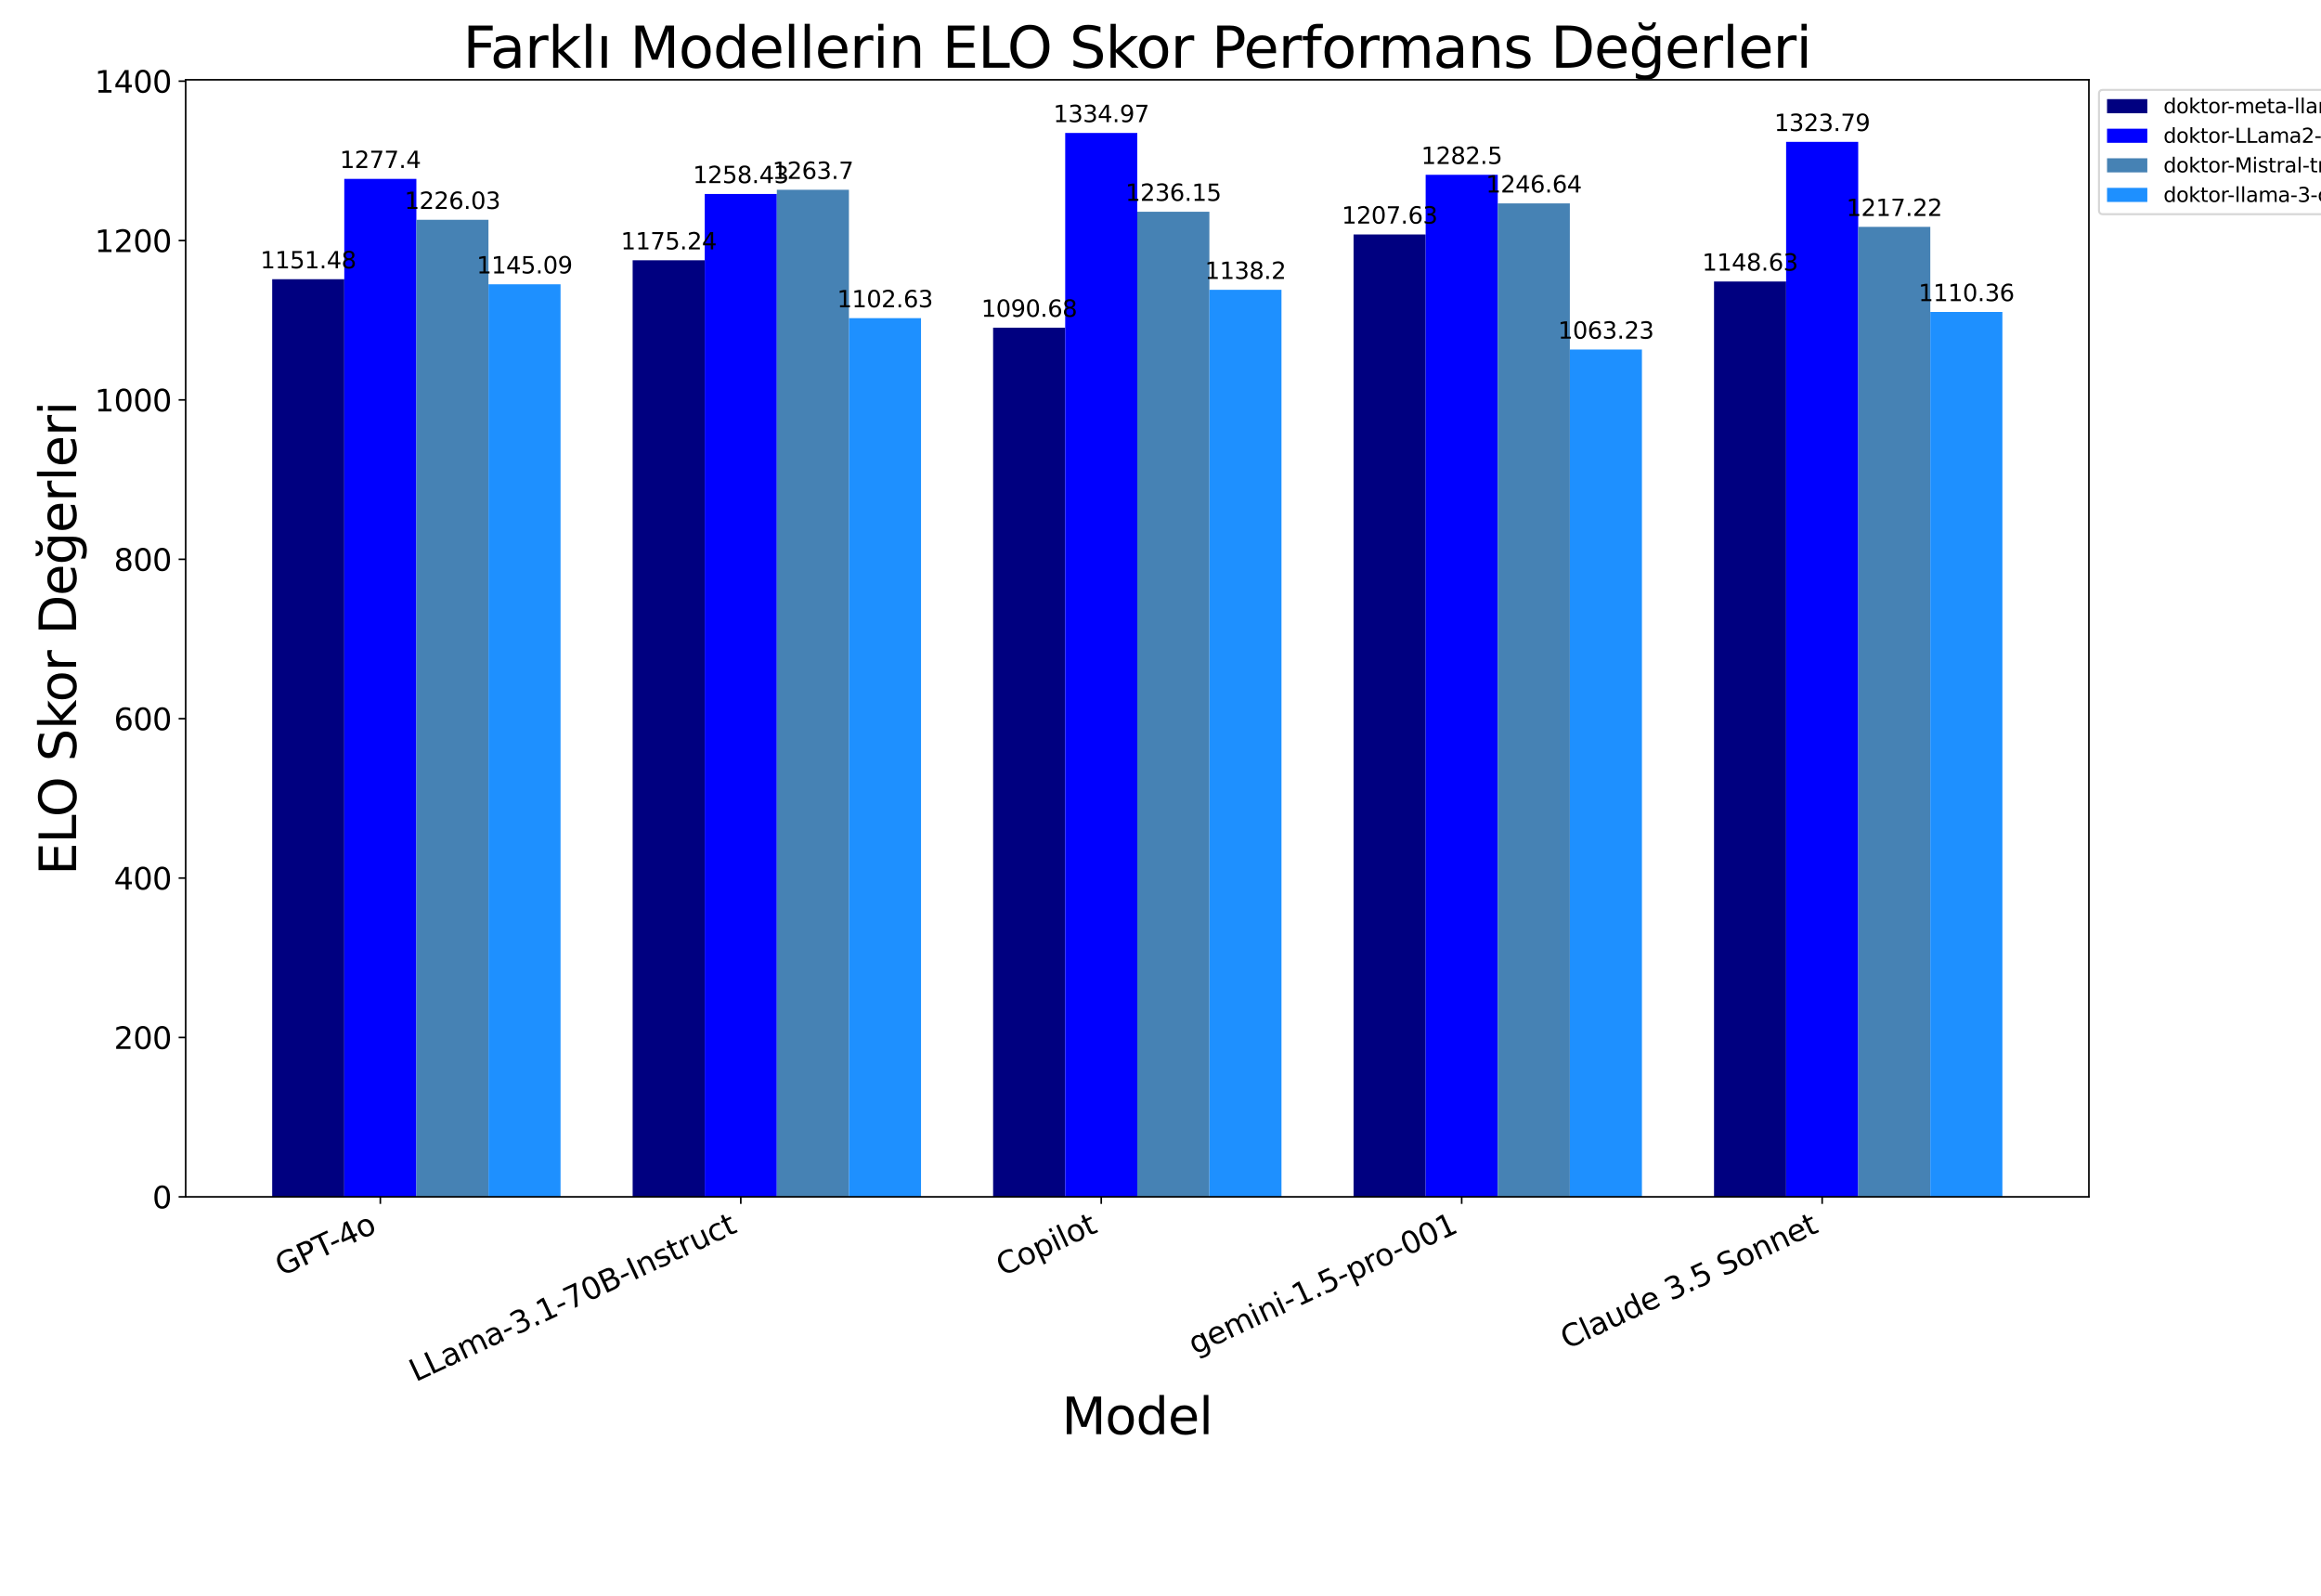 <?xml version="1.0" encoding="utf-8" standalone="no"?>
<!DOCTYPE svg PUBLIC "-//W3C//DTD SVG 1.1//EN"
  "http://www.w3.org/Graphics/SVG/1.1/DTD/svg11.dtd">
<svg xmlns:xlink="http://www.w3.org/1999/xlink" width="1152pt" height="792pt" viewBox="0 0 1152 792" xmlns="http://www.w3.org/2000/svg" version="1.1">
 <defs>
  <style type="text/css">*{stroke-linejoin: round; stroke-linecap: butt}</style>
 </defs>
 <g id="figure_1">
  <g id="patch_1">
   <path d="M 0 792 
L 1152 792 
L 1152 0 
L 0 0 
z
" style="fill: #ffffff"/>
  </g>
  <g id="axes_1">
   <g id="patch_2">
    <path d="M 92.16 594 
L 1036.8 594 
L 1036.8 39.6 
L 92.16 39.6 
z
" style="fill: #ffffff"/>
   </g>
   <g id="patch_3">
    <path d="M 135.098 594 
L 170.88 594 
L 170.88 138.573 
L 135.098 138.573 
z
" clip-path="url(#pe79c657b11)" style="fill: #000080"/>
   </g>
   <g id="patch_4">
    <path d="M 314.007 594 
L 349.789 594 
L 349.789 129.175 
L 314.007 129.175 
z
" clip-path="url(#pe79c657b11)" style="fill: #000080"/>
   </g>
   <g id="patch_5">
    <path d="M 492.916 594 
L 528.698 594 
L 528.698 162.623 
L 492.916 162.623 
z
" clip-path="url(#pe79c657b11)" style="fill: #000080"/>
   </g>
   <g id="patch_6">
    <path d="M 671.825 594 
L 707.607 594 
L 707.607 116.364 
L 671.825 116.364 
z
" clip-path="url(#pe79c657b11)" style="fill: #000080"/>
   </g>
   <g id="patch_7">
    <path d="M 850.735 594 
L 886.516 594 
L 886.516 139.699 
L 850.735 139.699 
z
" clip-path="url(#pe79c657b11)" style="fill: #000080"/>
   </g>
   <g id="patch_8">
    <path d="M 170.88 594 
L 206.662 594 
L 206.662 88.772 
L 170.88 88.772 
z
" clip-path="url(#pe79c657b11)" style="fill: #0000ff"/>
   </g>
   <g id="patch_9">
    <path d="M 349.789 594 
L 385.571 594 
L 385.571 96.275 
L 349.789 96.275 
z
" clip-path="url(#pe79c657b11)" style="fill: #0000ff"/>
   </g>
   <g id="patch_10">
    <path d="M 528.698 594 
L 564.48 594 
L 564.48 66 
L 528.698 66 
z
" clip-path="url(#pe79c657b11)" style="fill: #0000ff"/>
   </g>
   <g id="patch_11">
    <path d="M 707.607 594 
L 743.389 594 
L 743.389 86.755 
L 707.607 86.755 
z
" clip-path="url(#pe79c657b11)" style="fill: #0000ff"/>
   </g>
   <g id="patch_12">
    <path d="M 886.516 594 
L 922.298 594 
L 922.298 70.423 
L 886.516 70.423 
z
" clip-path="url(#pe79c657b11)" style="fill: #0000ff"/>
   </g>
   <g id="patch_13">
    <path d="M 206.662 594 
L 242.444 594 
L 242.444 109.086 
L 206.662 109.086 
z
" clip-path="url(#pe79c657b11)" style="fill: #4682b4"/>
   </g>
   <g id="patch_14">
    <path d="M 385.571 594 
L 421.353 594 
L 421.353 94.188 
L 385.571 94.188 
z
" clip-path="url(#pe79c657b11)" style="fill: #4682b4"/>
   </g>
   <g id="patch_15">
    <path d="M 564.48 594 
L 600.262 594 
L 600.262 105.085 
L 564.48 105.085 
z
" clip-path="url(#pe79c657b11)" style="fill: #4682b4"/>
   </g>
   <g id="patch_16">
    <path d="M 743.389 594 
L 779.171 594 
L 779.171 100.938 
L 743.389 100.938 
z
" clip-path="url(#pe79c657b11)" style="fill: #4682b4"/>
   </g>
   <g id="patch_17">
    <path d="M 922.298 594 
L 958.08 594 
L 958.08 112.574 
L 922.298 112.574 
z
" clip-path="url(#pe79c657b11)" style="fill: #4682b4"/>
   </g>
   <g id="patch_18">
    <path d="M 242.444 594 
L 278.225 594 
L 278.225 141.101 
L 242.444 141.101 
z
" clip-path="url(#pe79c657b11)" style="fill: #1e90ff"/>
   </g>
   <g id="patch_19">
    <path d="M 421.353 594 
L 457.135 594 
L 457.135 157.895 
L 421.353 157.895 
z
" clip-path="url(#pe79c657b11)" style="fill: #1e90ff"/>
   </g>
   <g id="patch_20">
    <path d="M 600.262 594 
L 636.044 594 
L 636.044 143.825 
L 600.262 143.825 
z
" clip-path="url(#pe79c657b11)" style="fill: #1e90ff"/>
   </g>
   <g id="patch_21">
    <path d="M 779.171 594 
L 814.953 594 
L 814.953 173.476 
L 779.171 173.476 
z
" clip-path="url(#pe79c657b11)" style="fill: #1e90ff"/>
   </g>
   <g id="patch_22">
    <path d="M 958.08 594 
L 993.862 594 
L 993.862 154.836 
L 958.08 154.836 
z
" clip-path="url(#pe79c657b11)" style="fill: #1e90ff"/>
   </g>
   <g id="matplotlib.axis_1">
    <g id="xtick_1">
     <g id="line2d_1">
      <defs>
       <path id="m5d8ce15376" d="M 0 0 
L 0 3.5 
" style="stroke: #000000; stroke-width: 0.8"/>
      </defs>
      <g>
       <use xlink:href="#m5d8ce15376" x="188.771" y="594" style="stroke: #000000; stroke-width: 0.8"/>
      </g>
     </g>
     <g id="text_1">
      <!-- GPT-4o -->
      <g transform="translate(139.786 633.557) rotate(-25) scale(0.15 -0.15)">
       <defs>
        <path id="DejaVuSans-47" d="M 3809 666 
L 3809 1919 
L 2778 1919 
L 2778 2438 
L 4434 2438 
L 4434 434 
Q 4069 175 3628 42 
Q 3188 -91 2688 -91 
Q 1594 -91 976 548 
Q 359 1188 359 2328 
Q 359 3472 976 4111 
Q 1594 4750 2688 4750 
Q 3144 4750 3555 4637 
Q 3966 4525 4313 4306 
L 4313 3634 
Q 3963 3931 3569 4081 
Q 3175 4231 2741 4231 
Q 1884 4231 1454 3753 
Q 1025 3275 1025 2328 
Q 1025 1384 1454 906 
Q 1884 428 2741 428 
Q 3075 428 3337 486 
Q 3600 544 3809 666 
z
" transform="scale(0.016)"/>
        <path id="DejaVuSans-50" d="M 1259 4147 
L 1259 2394 
L 2053 2394 
Q 2494 2394 2734 2622 
Q 2975 2850 2975 3272 
Q 2975 3691 2734 3919 
Q 2494 4147 2053 4147 
L 1259 4147 
z
M 628 4666 
L 2053 4666 
Q 2838 4666 3239 4311 
Q 3641 3956 3641 3272 
Q 3641 2581 3239 2228 
Q 2838 1875 2053 1875 
L 1259 1875 
L 1259 0 
L 628 0 
L 628 4666 
z
" transform="scale(0.016)"/>
        <path id="DejaVuSans-54" d="M -19 4666 
L 3928 4666 
L 3928 4134 
L 2272 4134 
L 2272 0 
L 1638 0 
L 1638 4134 
L -19 4134 
L -19 4666 
z
" transform="scale(0.016)"/>
        <path id="DejaVuSans-2d" d="M 313 2009 
L 1997 2009 
L 1997 1497 
L 313 1497 
L 313 2009 
z
" transform="scale(0.016)"/>
        <path id="DejaVuSans-34" d="M 2419 4116 
L 825 1625 
L 2419 1625 
L 2419 4116 
z
M 2253 4666 
L 3047 4666 
L 3047 1625 
L 3713 1625 
L 3713 1100 
L 3047 1100 
L 3047 0 
L 2419 0 
L 2419 1100 
L 313 1100 
L 313 1709 
L 2253 4666 
z
" transform="scale(0.016)"/>
        <path id="DejaVuSans-6f" d="M 1959 3097 
Q 1497 3097 1228 2736 
Q 959 2375 959 1747 
Q 959 1119 1226 758 
Q 1494 397 1959 397 
Q 2419 397 2687 759 
Q 2956 1122 2956 1747 
Q 2956 2369 2687 2733 
Q 2419 3097 1959 3097 
z
M 1959 3584 
Q 2709 3584 3137 3096 
Q 3566 2609 3566 1747 
Q 3566 888 3137 398 
Q 2709 -91 1959 -91 
Q 1206 -91 779 398 
Q 353 888 353 1747 
Q 353 2609 779 3096 
Q 1206 3584 1959 3584 
z
" transform="scale(0.016)"/>
       </defs>
       <use xlink:href="#DejaVuSans-47"/>
       <use xlink:href="#DejaVuSans-50" x="77.49"/>
       <use xlink:href="#DejaVuSans-54" x="137.793"/>
       <use xlink:href="#DejaVuSans-2d" x="189.752"/>
       <use xlink:href="#DejaVuSans-34" x="225.836"/>
       <use xlink:href="#DejaVuSans-6f" x="289.459"/>
      </g>
     </g>
    </g>
    <g id="xtick_2">
     <g id="line2d_2">
      <g>
       <use xlink:href="#m5d8ce15376" x="367.68" y="594" style="stroke: #000000; stroke-width: 0.8"/>
      </g>
     </g>
     <g id="text_2">
      <!-- LLama-3.1-70B-Instruct -->
      <g transform="translate(206.302 685.967) rotate(-25) scale(0.15 -0.15)">
       <defs>
        <path id="DejaVuSans-4c" d="M 628 4666 
L 1259 4666 
L 1259 531 
L 3531 531 
L 3531 0 
L 628 0 
L 628 4666 
z
" transform="scale(0.016)"/>
        <path id="DejaVuSans-61" d="M 2194 1759 
Q 1497 1759 1228 1600 
Q 959 1441 959 1056 
Q 959 750 1161 570 
Q 1363 391 1709 391 
Q 2188 391 2477 730 
Q 2766 1069 2766 1631 
L 2766 1759 
L 2194 1759 
z
M 3341 1997 
L 3341 0 
L 2766 0 
L 2766 531 
Q 2569 213 2275 61 
Q 1981 -91 1556 -91 
Q 1019 -91 701 211 
Q 384 513 384 1019 
Q 384 1609 779 1909 
Q 1175 2209 1959 2209 
L 2766 2209 
L 2766 2266 
Q 2766 2663 2505 2880 
Q 2244 3097 1772 3097 
Q 1472 3097 1187 3025 
Q 903 2953 641 2809 
L 641 3341 
Q 956 3463 1253 3523 
Q 1550 3584 1831 3584 
Q 2591 3584 2966 3190 
Q 3341 2797 3341 1997 
z
" transform="scale(0.016)"/>
        <path id="DejaVuSans-6d" d="M 3328 2828 
Q 3544 3216 3844 3400 
Q 4144 3584 4550 3584 
Q 5097 3584 5394 3201 
Q 5691 2819 5691 2113 
L 5691 0 
L 5113 0 
L 5113 2094 
Q 5113 2597 4934 2840 
Q 4756 3084 4391 3084 
Q 3944 3084 3684 2787 
Q 3425 2491 3425 1978 
L 3425 0 
L 2847 0 
L 2847 2094 
Q 2847 2600 2669 2842 
Q 2491 3084 2119 3084 
Q 1678 3084 1418 2786 
Q 1159 2488 1159 1978 
L 1159 0 
L 581 0 
L 581 3500 
L 1159 3500 
L 1159 2956 
Q 1356 3278 1631 3431 
Q 1906 3584 2284 3584 
Q 2666 3584 2933 3390 
Q 3200 3197 3328 2828 
z
" transform="scale(0.016)"/>
        <path id="DejaVuSans-33" d="M 2597 2516 
Q 3050 2419 3304 2112 
Q 3559 1806 3559 1356 
Q 3559 666 3084 287 
Q 2609 -91 1734 -91 
Q 1441 -91 1130 -33 
Q 819 25 488 141 
L 488 750 
Q 750 597 1062 519 
Q 1375 441 1716 441 
Q 2309 441 2620 675 
Q 2931 909 2931 1356 
Q 2931 1769 2642 2001 
Q 2353 2234 1838 2234 
L 1294 2234 
L 1294 2753 
L 1863 2753 
Q 2328 2753 2575 2939 
Q 2822 3125 2822 3475 
Q 2822 3834 2567 4026 
Q 2313 4219 1838 4219 
Q 1578 4219 1281 4162 
Q 984 4106 628 3988 
L 628 4550 
Q 988 4650 1302 4700 
Q 1616 4750 1894 4750 
Q 2613 4750 3031 4423 
Q 3450 4097 3450 3541 
Q 3450 3153 3228 2886 
Q 3006 2619 2597 2516 
z
" transform="scale(0.016)"/>
        <path id="DejaVuSans-2e" d="M 684 794 
L 1344 794 
L 1344 0 
L 684 0 
L 684 794 
z
" transform="scale(0.016)"/>
        <path id="DejaVuSans-31" d="M 794 531 
L 1825 531 
L 1825 4091 
L 703 3866 
L 703 4441 
L 1819 4666 
L 2450 4666 
L 2450 531 
L 3481 531 
L 3481 0 
L 794 0 
L 794 531 
z
" transform="scale(0.016)"/>
        <path id="DejaVuSans-37" d="M 525 4666 
L 3525 4666 
L 3525 4397 
L 1831 0 
L 1172 0 
L 2766 4134 
L 525 4134 
L 525 4666 
z
" transform="scale(0.016)"/>
        <path id="DejaVuSans-30" d="M 2034 4250 
Q 1547 4250 1301 3770 
Q 1056 3291 1056 2328 
Q 1056 1369 1301 889 
Q 1547 409 2034 409 
Q 2525 409 2770 889 
Q 3016 1369 3016 2328 
Q 3016 3291 2770 3770 
Q 2525 4250 2034 4250 
z
M 2034 4750 
Q 2819 4750 3233 4129 
Q 3647 3509 3647 2328 
Q 3647 1150 3233 529 
Q 2819 -91 2034 -91 
Q 1250 -91 836 529 
Q 422 1150 422 2328 
Q 422 3509 836 4129 
Q 1250 4750 2034 4750 
z
" transform="scale(0.016)"/>
        <path id="DejaVuSans-42" d="M 1259 2228 
L 1259 519 
L 2272 519 
Q 2781 519 3026 730 
Q 3272 941 3272 1375 
Q 3272 1813 3026 2020 
Q 2781 2228 2272 2228 
L 1259 2228 
z
M 1259 4147 
L 1259 2741 
L 2194 2741 
Q 2656 2741 2882 2914 
Q 3109 3088 3109 3444 
Q 3109 3797 2882 3972 
Q 2656 4147 2194 4147 
L 1259 4147 
z
M 628 4666 
L 2241 4666 
Q 2963 4666 3353 4366 
Q 3744 4066 3744 3513 
Q 3744 3084 3544 2831 
Q 3344 2578 2956 2516 
Q 3422 2416 3680 2098 
Q 3938 1781 3938 1306 
Q 3938 681 3513 340 
Q 3088 0 2303 0 
L 628 0 
L 628 4666 
z
" transform="scale(0.016)"/>
        <path id="DejaVuSans-49" d="M 628 4666 
L 1259 4666 
L 1259 0 
L 628 0 
L 628 4666 
z
" transform="scale(0.016)"/>
        <path id="DejaVuSans-6e" d="M 3513 2113 
L 3513 0 
L 2938 0 
L 2938 2094 
Q 2938 2591 2744 2837 
Q 2550 3084 2163 3084 
Q 1697 3084 1428 2787 
Q 1159 2491 1159 1978 
L 1159 0 
L 581 0 
L 581 3500 
L 1159 3500 
L 1159 2956 
Q 1366 3272 1645 3428 
Q 1925 3584 2291 3584 
Q 2894 3584 3203 3211 
Q 3513 2838 3513 2113 
z
" transform="scale(0.016)"/>
        <path id="DejaVuSans-73" d="M 2834 3397 
L 2834 2853 
Q 2591 2978 2328 3040 
Q 2066 3103 1784 3103 
Q 1356 3103 1142 2972 
Q 928 2841 928 2578 
Q 928 2378 1081 2264 
Q 1234 2150 1697 2047 
L 1894 2003 
Q 2506 1872 2764 1633 
Q 3022 1394 3022 966 
Q 3022 478 2636 193 
Q 2250 -91 1575 -91 
Q 1294 -91 989 -36 
Q 684 19 347 128 
L 347 722 
Q 666 556 975 473 
Q 1284 391 1588 391 
Q 1994 391 2212 530 
Q 2431 669 2431 922 
Q 2431 1156 2273 1281 
Q 2116 1406 1581 1522 
L 1381 1569 
Q 847 1681 609 1914 
Q 372 2147 372 2553 
Q 372 3047 722 3315 
Q 1072 3584 1716 3584 
Q 2034 3584 2315 3537 
Q 2597 3491 2834 3397 
z
" transform="scale(0.016)"/>
        <path id="DejaVuSans-74" d="M 1172 4494 
L 1172 3500 
L 2356 3500 
L 2356 3053 
L 1172 3053 
L 1172 1153 
Q 1172 725 1289 603 
Q 1406 481 1766 481 
L 2356 481 
L 2356 0 
L 1766 0 
Q 1100 0 847 248 
Q 594 497 594 1153 
L 594 3053 
L 172 3053 
L 172 3500 
L 594 3500 
L 594 4494 
L 1172 4494 
z
" transform="scale(0.016)"/>
        <path id="DejaVuSans-72" d="M 2631 2963 
Q 2534 3019 2420 3045 
Q 2306 3072 2169 3072 
Q 1681 3072 1420 2755 
Q 1159 2438 1159 1844 
L 1159 0 
L 581 0 
L 581 3500 
L 1159 3500 
L 1159 2956 
Q 1341 3275 1631 3429 
Q 1922 3584 2338 3584 
Q 2397 3584 2469 3576 
Q 2541 3569 2628 3553 
L 2631 2963 
z
" transform="scale(0.016)"/>
        <path id="DejaVuSans-75" d="M 544 1381 
L 544 3500 
L 1119 3500 
L 1119 1403 
Q 1119 906 1312 657 
Q 1506 409 1894 409 
Q 2359 409 2629 706 
Q 2900 1003 2900 1516 
L 2900 3500 
L 3475 3500 
L 3475 0 
L 2900 0 
L 2900 538 
Q 2691 219 2414 64 
Q 2138 -91 1772 -91 
Q 1169 -91 856 284 
Q 544 659 544 1381 
z
M 1991 3584 
L 1991 3584 
z
" transform="scale(0.016)"/>
        <path id="DejaVuSans-63" d="M 3122 3366 
L 3122 2828 
Q 2878 2963 2633 3030 
Q 2388 3097 2138 3097 
Q 1578 3097 1268 2742 
Q 959 2388 959 1747 
Q 959 1106 1268 751 
Q 1578 397 2138 397 
Q 2388 397 2633 464 
Q 2878 531 3122 666 
L 3122 134 
Q 2881 22 2623 -34 
Q 2366 -91 2075 -91 
Q 1284 -91 818 406 
Q 353 903 353 1747 
Q 353 2603 823 3093 
Q 1294 3584 2113 3584 
Q 2378 3584 2631 3529 
Q 2884 3475 3122 3366 
z
" transform="scale(0.016)"/>
       </defs>
       <use xlink:href="#DejaVuSans-4c"/>
       <use xlink:href="#DejaVuSans-4c" x="55.713"/>
       <use xlink:href="#DejaVuSans-61" x="111.426"/>
       <use xlink:href="#DejaVuSans-6d" x="172.705"/>
       <use xlink:href="#DejaVuSans-61" x="270.117"/>
       <use xlink:href="#DejaVuSans-2d" x="331.396"/>
       <use xlink:href="#DejaVuSans-33" x="367.48"/>
       <use xlink:href="#DejaVuSans-2e" x="431.104"/>
       <use xlink:href="#DejaVuSans-31" x="462.891"/>
       <use xlink:href="#DejaVuSans-2d" x="526.514"/>
       <use xlink:href="#DejaVuSans-37" x="562.598"/>
       <use xlink:href="#DejaVuSans-30" x="626.221"/>
       <use xlink:href="#DejaVuSans-42" x="689.844"/>
       <use xlink:href="#DejaVuSans-2d" x="758.447"/>
       <use xlink:href="#DejaVuSans-49" x="794.531"/>
       <use xlink:href="#DejaVuSans-6e" x="824.023"/>
       <use xlink:href="#DejaVuSans-73" x="887.402"/>
       <use xlink:href="#DejaVuSans-74" x="939.502"/>
       <use xlink:href="#DejaVuSans-72" x="978.711"/>
       <use xlink:href="#DejaVuSans-75" x="1019.824"/>
       <use xlink:href="#DejaVuSans-63" x="1083.203"/>
       <use xlink:href="#DejaVuSans-74" x="1138.184"/>
      </g>
     </g>
    </g>
    <g id="xtick_3">
     <g id="line2d_3">
      <g>
       <use xlink:href="#m5d8ce15376" x="546.589" y="594" style="stroke: #000000; stroke-width: 0.8"/>
      </g>
     </g>
     <g id="text_3">
      <!-- Copilot -->
      <g transform="translate(497.628 633.546) rotate(-25) scale(0.15 -0.15)">
       <defs>
        <path id="DejaVuSans-43" d="M 4122 4306 
L 4122 3641 
Q 3803 3938 3442 4084 
Q 3081 4231 2675 4231 
Q 1875 4231 1450 3742 
Q 1025 3253 1025 2328 
Q 1025 1406 1450 917 
Q 1875 428 2675 428 
Q 3081 428 3442 575 
Q 3803 722 4122 1019 
L 4122 359 
Q 3791 134 3420 21 
Q 3050 -91 2638 -91 
Q 1578 -91 968 557 
Q 359 1206 359 2328 
Q 359 3453 968 4101 
Q 1578 4750 2638 4750 
Q 3056 4750 3426 4639 
Q 3797 4528 4122 4306 
z
" transform="scale(0.016)"/>
        <path id="DejaVuSans-70" d="M 1159 525 
L 1159 -1331 
L 581 -1331 
L 581 3500 
L 1159 3500 
L 1159 2969 
Q 1341 3281 1617 3432 
Q 1894 3584 2278 3584 
Q 2916 3584 3314 3078 
Q 3713 2572 3713 1747 
Q 3713 922 3314 415 
Q 2916 -91 2278 -91 
Q 1894 -91 1617 61 
Q 1341 213 1159 525 
z
M 3116 1747 
Q 3116 2381 2855 2742 
Q 2594 3103 2138 3103 
Q 1681 3103 1420 2742 
Q 1159 2381 1159 1747 
Q 1159 1113 1420 752 
Q 1681 391 2138 391 
Q 2594 391 2855 752 
Q 3116 1113 3116 1747 
z
" transform="scale(0.016)"/>
        <path id="DejaVuSans-69" d="M 603 3500 
L 1178 3500 
L 1178 0 
L 603 0 
L 603 3500 
z
M 603 4863 
L 1178 4863 
L 1178 4134 
L 603 4134 
L 603 4863 
z
" transform="scale(0.016)"/>
        <path id="DejaVuSans-6c" d="M 603 4863 
L 1178 4863 
L 1178 0 
L 603 0 
L 603 4863 
z
" transform="scale(0.016)"/>
       </defs>
       <use xlink:href="#DejaVuSans-43"/>
       <use xlink:href="#DejaVuSans-6f" x="69.824"/>
       <use xlink:href="#DejaVuSans-70" x="131.006"/>
       <use xlink:href="#DejaVuSans-69" x="194.482"/>
       <use xlink:href="#DejaVuSans-6c" x="222.266"/>
       <use xlink:href="#DejaVuSans-6f" x="250.049"/>
       <use xlink:href="#DejaVuSans-74" x="311.23"/>
      </g>
     </g>
    </g>
    <g id="xtick_4">
     <g id="line2d_4">
      <g>
       <use xlink:href="#m5d8ce15376" x="725.498" y="594" style="stroke: #000000; stroke-width: 0.8"/>
      </g>
     </g>
     <g id="text_4">
      <!-- gemini-1.5-pro-001 -->
      <g transform="translate(593.005 672.498) rotate(-25) scale(0.15 -0.15)">
       <defs>
        <path id="DejaVuSans-67" d="M 2906 1791 
Q 2906 2416 2648 2759 
Q 2391 3103 1925 3103 
Q 1463 3103 1205 2759 
Q 947 2416 947 1791 
Q 947 1169 1205 825 
Q 1463 481 1925 481 
Q 2391 481 2648 825 
Q 2906 1169 2906 1791 
z
M 3481 434 
Q 3481 -459 3084 -895 
Q 2688 -1331 1869 -1331 
Q 1566 -1331 1297 -1286 
Q 1028 -1241 775 -1147 
L 775 -588 
Q 1028 -725 1275 -790 
Q 1522 -856 1778 -856 
Q 2344 -856 2625 -561 
Q 2906 -266 2906 331 
L 2906 616 
Q 2728 306 2450 153 
Q 2172 0 1784 0 
Q 1141 0 747 490 
Q 353 981 353 1791 
Q 353 2603 747 3093 
Q 1141 3584 1784 3584 
Q 2172 3584 2450 3431 
Q 2728 3278 2906 2969 
L 2906 3500 
L 3481 3500 
L 3481 434 
z
" transform="scale(0.016)"/>
        <path id="DejaVuSans-65" d="M 3597 1894 
L 3597 1613 
L 953 1613 
Q 991 1019 1311 708 
Q 1631 397 2203 397 
Q 2534 397 2845 478 
Q 3156 559 3463 722 
L 3463 178 
Q 3153 47 2828 -22 
Q 2503 -91 2169 -91 
Q 1331 -91 842 396 
Q 353 884 353 1716 
Q 353 2575 817 3079 
Q 1281 3584 2069 3584 
Q 2775 3584 3186 3129 
Q 3597 2675 3597 1894 
z
M 3022 2063 
Q 3016 2534 2758 2815 
Q 2500 3097 2075 3097 
Q 1594 3097 1305 2825 
Q 1016 2553 972 2059 
L 3022 2063 
z
" transform="scale(0.016)"/>
        <path id="DejaVuSans-35" d="M 691 4666 
L 3169 4666 
L 3169 4134 
L 1269 4134 
L 1269 2991 
Q 1406 3038 1543 3061 
Q 1681 3084 1819 3084 
Q 2600 3084 3056 2656 
Q 3513 2228 3513 1497 
Q 3513 744 3044 326 
Q 2575 -91 1722 -91 
Q 1428 -91 1123 -41 
Q 819 9 494 109 
L 494 744 
Q 775 591 1075 516 
Q 1375 441 1709 441 
Q 2250 441 2565 725 
Q 2881 1009 2881 1497 
Q 2881 1984 2565 2268 
Q 2250 2553 1709 2553 
Q 1456 2553 1204 2497 
Q 953 2441 691 2322 
L 691 4666 
z
" transform="scale(0.016)"/>
       </defs>
       <use xlink:href="#DejaVuSans-67"/>
       <use xlink:href="#DejaVuSans-65" x="63.477"/>
       <use xlink:href="#DejaVuSans-6d" x="125"/>
       <use xlink:href="#DejaVuSans-69" x="222.412"/>
       <use xlink:href="#DejaVuSans-6e" x="250.195"/>
       <use xlink:href="#DejaVuSans-69" x="313.574"/>
       <use xlink:href="#DejaVuSans-2d" x="341.357"/>
       <use xlink:href="#DejaVuSans-31" x="377.441"/>
       <use xlink:href="#DejaVuSans-2e" x="441.064"/>
       <use xlink:href="#DejaVuSans-35" x="472.852"/>
       <use xlink:href="#DejaVuSans-2d" x="536.475"/>
       <use xlink:href="#DejaVuSans-70" x="572.559"/>
       <use xlink:href="#DejaVuSans-72" x="636.035"/>
       <use xlink:href="#DejaVuSans-6f" x="674.898"/>
       <use xlink:href="#DejaVuSans-2d" x="737.955"/>
       <use xlink:href="#DejaVuSans-30" x="774.039"/>
       <use xlink:href="#DejaVuSans-30" x="837.662"/>
       <use xlink:href="#DejaVuSans-31" x="901.285"/>
      </g>
     </g>
    </g>
    <g id="xtick_5">
     <g id="line2d_5">
      <g>
       <use xlink:href="#m5d8ce15376" x="904.407" y="594" style="stroke: #000000; stroke-width: 0.8"/>
      </g>
     </g>
     <g id="text_5">
      <!-- Claude 3.5 Sonnet -->
      <g transform="translate(777.742 669.78) rotate(-25) scale(0.15 -0.15)">
       <defs>
        <path id="DejaVuSans-64" d="M 2906 2969 
L 2906 4863 
L 3481 4863 
L 3481 0 
L 2906 0 
L 2906 525 
Q 2725 213 2448 61 
Q 2172 -91 1784 -91 
Q 1150 -91 751 415 
Q 353 922 353 1747 
Q 353 2572 751 3078 
Q 1150 3584 1784 3584 
Q 2172 3584 2448 3432 
Q 2725 3281 2906 2969 
z
M 947 1747 
Q 947 1113 1208 752 
Q 1469 391 1925 391 
Q 2381 391 2643 752 
Q 2906 1113 2906 1747 
Q 2906 2381 2643 2742 
Q 2381 3103 1925 3103 
Q 1469 3103 1208 2742 
Q 947 2381 947 1747 
z
" transform="scale(0.016)"/>
        <path id="DejaVuSans-20" transform="scale(0.016)"/>
        <path id="DejaVuSans-53" d="M 3425 4513 
L 3425 3897 
Q 3066 4069 2747 4153 
Q 2428 4238 2131 4238 
Q 1616 4238 1336 4038 
Q 1056 3838 1056 3469 
Q 1056 3159 1242 3001 
Q 1428 2844 1947 2747 
L 2328 2669 
Q 3034 2534 3370 2195 
Q 3706 1856 3706 1288 
Q 3706 609 3251 259 
Q 2797 -91 1919 -91 
Q 1588 -91 1214 -16 
Q 841 59 441 206 
L 441 856 
Q 825 641 1194 531 
Q 1563 422 1919 422 
Q 2459 422 2753 634 
Q 3047 847 3047 1241 
Q 3047 1584 2836 1778 
Q 2625 1972 2144 2069 
L 1759 2144 
Q 1053 2284 737 2584 
Q 422 2884 422 3419 
Q 422 4038 858 4394 
Q 1294 4750 2059 4750 
Q 2388 4750 2728 4690 
Q 3069 4631 3425 4513 
z
" transform="scale(0.016)"/>
       </defs>
       <use xlink:href="#DejaVuSans-43"/>
       <use xlink:href="#DejaVuSans-6c" x="69.824"/>
       <use xlink:href="#DejaVuSans-61" x="97.607"/>
       <use xlink:href="#DejaVuSans-75" x="158.887"/>
       <use xlink:href="#DejaVuSans-64" x="222.266"/>
       <use xlink:href="#DejaVuSans-65" x="285.742"/>
       <use xlink:href="#DejaVuSans-20" x="347.266"/>
       <use xlink:href="#DejaVuSans-33" x="379.053"/>
       <use xlink:href="#DejaVuSans-2e" x="442.676"/>
       <use xlink:href="#DejaVuSans-35" x="474.463"/>
       <use xlink:href="#DejaVuSans-20" x="538.086"/>
       <use xlink:href="#DejaVuSans-53" x="569.873"/>
       <use xlink:href="#DejaVuSans-6f" x="633.35"/>
       <use xlink:href="#DejaVuSans-6e" x="694.531"/>
       <use xlink:href="#DejaVuSans-6e" x="757.91"/>
       <use xlink:href="#DejaVuSans-65" x="821.289"/>
       <use xlink:href="#DejaVuSans-74" x="882.812"/>
      </g>
     </g>
    </g>
    <g id="text_6">
     <!-- Model -->
     <g transform="translate(526.947 711.79) scale(0.25 -0.25)">
      <defs>
       <path id="DejaVuSans-4d" d="M 628 4666 
L 1569 4666 
L 2759 1491 
L 3956 4666 
L 4897 4666 
L 4897 0 
L 4281 0 
L 4281 4097 
L 3078 897 
L 2444 897 
L 1241 4097 
L 1241 0 
L 628 0 
L 628 4666 
z
" transform="scale(0.016)"/>
      </defs>
      <use xlink:href="#DejaVuSans-4d"/>
      <use xlink:href="#DejaVuSans-6f" x="86.279"/>
      <use xlink:href="#DejaVuSans-64" x="147.461"/>
      <use xlink:href="#DejaVuSans-65" x="210.938"/>
      <use xlink:href="#DejaVuSans-6c" x="272.461"/>
     </g>
    </g>
   </g>
   <g id="matplotlib.axis_2">
    <g id="ytick_1">
     <g id="line2d_6">
      <defs>
       <path id="m7087be4e16" d="M 0 0 
L -3.5 0 
" style="stroke: #000000; stroke-width: 0.8"/>
      </defs>
      <g>
       <use xlink:href="#m7087be4e16" x="92.16" y="594" style="stroke: #000000; stroke-width: 0.8"/>
      </g>
     </g>
     <g id="text_7">
      <!-- 0 -->
      <g transform="translate(75.616 599.699) scale(0.15 -0.15)">
       <use xlink:href="#DejaVuSans-30"/>
      </g>
     </g>
    </g>
    <g id="ytick_2">
     <g id="line2d_7">
      <g>
       <use xlink:href="#m7087be4e16" x="92.16" y="514.897" style="stroke: #000000; stroke-width: 0.8"/>
      </g>
     </g>
     <g id="text_8">
      <!-- 200 -->
      <g transform="translate(56.529 520.596) scale(0.15 -0.15)">
       <defs>
        <path id="DejaVuSans-32" d="M 1228 531 
L 3431 531 
L 3431 0 
L 469 0 
L 469 531 
Q 828 903 1448 1529 
Q 2069 2156 2228 2338 
Q 2531 2678 2651 2914 
Q 2772 3150 2772 3378 
Q 2772 3750 2511 3984 
Q 2250 4219 1831 4219 
Q 1534 4219 1204 4116 
Q 875 4013 500 3803 
L 500 4441 
Q 881 4594 1212 4672 
Q 1544 4750 1819 4750 
Q 2544 4750 2975 4387 
Q 3406 4025 3406 3419 
Q 3406 3131 3298 2873 
Q 3191 2616 2906 2266 
Q 2828 2175 2409 1742 
Q 1991 1309 1228 531 
z
" transform="scale(0.016)"/>
       </defs>
       <use xlink:href="#DejaVuSans-32"/>
       <use xlink:href="#DejaVuSans-30" x="63.623"/>
       <use xlink:href="#DejaVuSans-30" x="127.246"/>
      </g>
     </g>
    </g>
    <g id="ytick_3">
     <g id="line2d_8">
      <g>
       <use xlink:href="#m7087be4e16" x="92.16" y="435.794" style="stroke: #000000; stroke-width: 0.8"/>
      </g>
     </g>
     <g id="text_9">
      <!-- 400 -->
      <g transform="translate(56.529 441.493) scale(0.15 -0.15)">
       <use xlink:href="#DejaVuSans-34"/>
       <use xlink:href="#DejaVuSans-30" x="63.623"/>
       <use xlink:href="#DejaVuSans-30" x="127.246"/>
      </g>
     </g>
    </g>
    <g id="ytick_4">
     <g id="line2d_9">
      <g>
       <use xlink:href="#m7087be4e16" x="92.16" y="356.692" style="stroke: #000000; stroke-width: 0.8"/>
      </g>
     </g>
     <g id="text_10">
      <!-- 600 -->
      <g transform="translate(56.529 362.39) scale(0.15 -0.15)">
       <defs>
        <path id="DejaVuSans-36" d="M 2113 2584 
Q 1688 2584 1439 2293 
Q 1191 2003 1191 1497 
Q 1191 994 1439 701 
Q 1688 409 2113 409 
Q 2538 409 2786 701 
Q 3034 994 3034 1497 
Q 3034 2003 2786 2293 
Q 2538 2584 2113 2584 
z
M 3366 4563 
L 3366 3988 
Q 3128 4100 2886 4159 
Q 2644 4219 2406 4219 
Q 1781 4219 1451 3797 
Q 1122 3375 1075 2522 
Q 1259 2794 1537 2939 
Q 1816 3084 2150 3084 
Q 2853 3084 3261 2657 
Q 3669 2231 3669 1497 
Q 3669 778 3244 343 
Q 2819 -91 2113 -91 
Q 1303 -91 875 529 
Q 447 1150 447 2328 
Q 447 3434 972 4092 
Q 1497 4750 2381 4750 
Q 2619 4750 2861 4703 
Q 3103 4656 3366 4563 
z
" transform="scale(0.016)"/>
       </defs>
       <use xlink:href="#DejaVuSans-36"/>
       <use xlink:href="#DejaVuSans-30" x="63.623"/>
       <use xlink:href="#DejaVuSans-30" x="127.246"/>
      </g>
     </g>
    </g>
    <g id="ytick_5">
     <g id="line2d_10">
      <g>
       <use xlink:href="#m7087be4e16" x="92.16" y="277.589" style="stroke: #000000; stroke-width: 0.8"/>
      </g>
     </g>
     <g id="text_11">
      <!-- 800 -->
      <g transform="translate(56.529 283.288) scale(0.15 -0.15)">
       <defs>
        <path id="DejaVuSans-38" d="M 2034 2216 
Q 1584 2216 1326 1975 
Q 1069 1734 1069 1313 
Q 1069 891 1326 650 
Q 1584 409 2034 409 
Q 2484 409 2743 651 
Q 3003 894 3003 1313 
Q 3003 1734 2745 1975 
Q 2488 2216 2034 2216 
z
M 1403 2484 
Q 997 2584 770 2862 
Q 544 3141 544 3541 
Q 544 4100 942 4425 
Q 1341 4750 2034 4750 
Q 2731 4750 3128 4425 
Q 3525 4100 3525 3541 
Q 3525 3141 3298 2862 
Q 3072 2584 2669 2484 
Q 3125 2378 3379 2068 
Q 3634 1759 3634 1313 
Q 3634 634 3220 271 
Q 2806 -91 2034 -91 
Q 1263 -91 848 271 
Q 434 634 434 1313 
Q 434 1759 690 2068 
Q 947 2378 1403 2484 
z
M 1172 3481 
Q 1172 3119 1398 2916 
Q 1625 2713 2034 2713 
Q 2441 2713 2670 2916 
Q 2900 3119 2900 3481 
Q 2900 3844 2670 4047 
Q 2441 4250 2034 4250 
Q 1625 4250 1398 4047 
Q 1172 3844 1172 3481 
z
" transform="scale(0.016)"/>
       </defs>
       <use xlink:href="#DejaVuSans-38"/>
       <use xlink:href="#DejaVuSans-30" x="63.623"/>
       <use xlink:href="#DejaVuSans-30" x="127.246"/>
      </g>
     </g>
    </g>
    <g id="ytick_6">
     <g id="line2d_11">
      <g>
       <use xlink:href="#m7087be4e16" x="92.16" y="198.486" style="stroke: #000000; stroke-width: 0.8"/>
      </g>
     </g>
     <g id="text_12">
      <!-- 1000 -->
      <g transform="translate(46.985 204.185) scale(0.15 -0.15)">
       <use xlink:href="#DejaVuSans-31"/>
       <use xlink:href="#DejaVuSans-30" x="63.623"/>
       <use xlink:href="#DejaVuSans-30" x="127.246"/>
       <use xlink:href="#DejaVuSans-30" x="190.869"/>
      </g>
     </g>
    </g>
    <g id="ytick_7">
     <g id="line2d_12">
      <g>
       <use xlink:href="#m7087be4e16" x="92.16" y="119.383" style="stroke: #000000; stroke-width: 0.8"/>
      </g>
     </g>
     <g id="text_13">
      <!-- 1200 -->
      <g transform="translate(46.985 125.082) scale(0.15 -0.15)">
       <use xlink:href="#DejaVuSans-31"/>
       <use xlink:href="#DejaVuSans-32" x="63.623"/>
       <use xlink:href="#DejaVuSans-30" x="127.246"/>
       <use xlink:href="#DejaVuSans-30" x="190.869"/>
      </g>
     </g>
    </g>
    <g id="ytick_8">
     <g id="line2d_13">
      <g>
       <use xlink:href="#m7087be4e16" x="92.16" y="40.28" style="stroke: #000000; stroke-width: 0.8"/>
      </g>
     </g>
     <g id="text_14">
      <!-- 1400 -->
      <g transform="translate(46.985 45.979) scale(0.15 -0.15)">
       <use xlink:href="#DejaVuSans-31"/>
       <use xlink:href="#DejaVuSans-34" x="63.623"/>
       <use xlink:href="#DejaVuSans-30" x="127.246"/>
       <use xlink:href="#DejaVuSans-30" x="190.869"/>
      </g>
     </g>
    </g>
    <g id="text_15">
     <!-- ELO Skor Değerleri -->
     <g transform="translate(37.786 434.361) rotate(-90) scale(0.25 -0.25)">
      <defs>
       <path id="DejaVuSans-45" d="M 628 4666 
L 3578 4666 
L 3578 4134 
L 1259 4134 
L 1259 2753 
L 3481 2753 
L 3481 2222 
L 1259 2222 
L 1259 531 
L 3634 531 
L 3634 0 
L 628 0 
L 628 4666 
z
" transform="scale(0.016)"/>
       <path id="DejaVuSans-4f" d="M 2522 4238 
Q 1834 4238 1429 3725 
Q 1025 3213 1025 2328 
Q 1025 1447 1429 934 
Q 1834 422 2522 422 
Q 3209 422 3611 934 
Q 4013 1447 4013 2328 
Q 4013 3213 3611 3725 
Q 3209 4238 2522 4238 
z
M 2522 4750 
Q 3503 4750 4090 4092 
Q 4678 3434 4678 2328 
Q 4678 1225 4090 567 
Q 3503 -91 2522 -91 
Q 1538 -91 948 565 
Q 359 1222 359 2328 
Q 359 3434 948 4092 
Q 1538 4750 2522 4750 
z
" transform="scale(0.016)"/>
       <path id="DejaVuSans-6b" d="M 581 4863 
L 1159 4863 
L 1159 1991 
L 2875 3500 
L 3609 3500 
L 1753 1863 
L 3688 0 
L 2938 0 
L 1159 1709 
L 1159 0 
L 581 0 
L 581 4863 
z
" transform="scale(0.016)"/>
       <path id="DejaVuSans-44" d="M 1259 4147 
L 1259 519 
L 2022 519 
Q 2988 519 3436 956 
Q 3884 1394 3884 2338 
Q 3884 3275 3436 3711 
Q 2988 4147 2022 4147 
L 1259 4147 
z
M 628 4666 
L 1925 4666 
Q 3281 4666 3915 4102 
Q 4550 3538 4550 2338 
Q 4550 1131 3912 565 
Q 3275 0 1925 0 
L 628 0 
L 628 4666 
z
" transform="scale(0.016)"/>
       <path id="DejaVuSans-11f" d="M 2906 1791 
Q 2906 2416 2648 2759 
Q 2391 3103 1925 3103 
Q 1463 3103 1205 2759 
Q 947 2416 947 1791 
Q 947 1169 1205 825 
Q 1463 481 1925 481 
Q 2391 481 2648 825 
Q 2906 1169 2906 1791 
z
M 3481 434 
Q 3481 -459 3084 -895 
Q 2688 -1331 1869 -1331 
Q 1566 -1331 1297 -1286 
Q 1028 -1241 775 -1147 
L 775 -588 
Q 1028 -725 1275 -790 
Q 1522 -856 1778 -856 
Q 2344 -856 2625 -561 
Q 2906 -266 2906 331 
L 2906 616 
Q 2728 306 2450 153 
Q 2172 0 1784 0 
Q 1141 0 747 490 
Q 353 981 353 1791 
Q 353 2603 747 3093 
Q 1141 3584 1784 3584 
Q 2172 3584 2450 3431 
Q 2728 3278 2906 2969 
L 2906 3500 
L 3481 3500 
L 3481 434 
z
M 1054 5025 
L 1423 5025 
Q 1457 4791 1608 4673 
Q 1760 4556 2032 4556 
Q 2301 4556 2451 4672 
Q 2601 4788 2641 5025 
L 3010 5025 
Q 2979 4578 2732 4353 
Q 2485 4128 2032 4128 
Q 1579 4128 1332 4353 
Q 1085 4578 1054 5025 
z
" transform="scale(0.016)"/>
      </defs>
      <use xlink:href="#DejaVuSans-45"/>
      <use xlink:href="#DejaVuSans-4c" x="63.184"/>
      <use xlink:href="#DejaVuSans-4f" x="115.271"/>
      <use xlink:href="#DejaVuSans-20" x="193.982"/>
      <use xlink:href="#DejaVuSans-53" x="225.77"/>
      <use xlink:href="#DejaVuSans-6b" x="289.246"/>
      <use xlink:href="#DejaVuSans-6f" x="343.531"/>
      <use xlink:href="#DejaVuSans-72" x="404.713"/>
      <use xlink:href="#DejaVuSans-20" x="445.826"/>
      <use xlink:href="#DejaVuSans-44" x="477.613"/>
      <use xlink:href="#DejaVuSans-65" x="554.615"/>
      <use xlink:href="#DejaVuSans-11f" x="616.139"/>
      <use xlink:href="#DejaVuSans-65" x="679.615"/>
      <use xlink:href="#DejaVuSans-72" x="741.139"/>
      <use xlink:href="#DejaVuSans-6c" x="782.252"/>
      <use xlink:href="#DejaVuSans-65" x="810.035"/>
      <use xlink:href="#DejaVuSans-72" x="871.559"/>
      <use xlink:href="#DejaVuSans-69" x="912.672"/>
     </g>
    </g>
   </g>
   <g id="patch_23">
    <path d="M 92.16 594 
L 92.16 39.6 
" style="fill: none; stroke: #000000; stroke-width: 0.8; stroke-linejoin: miter; stroke-linecap: square"/>
   </g>
   <g id="patch_24">
    <path d="M 1036.8 594 
L 1036.8 39.6 
" style="fill: none; stroke: #000000; stroke-width: 0.8; stroke-linejoin: miter; stroke-linecap: square"/>
   </g>
   <g id="patch_25">
    <path d="M 92.16 594 
L 1036.8 594 
" style="fill: none; stroke: #000000; stroke-width: 0.8; stroke-linejoin: miter; stroke-linecap: square"/>
   </g>
   <g id="patch_26">
    <path d="M 92.16 39.6 
L 1036.8 39.6 
" style="fill: none; stroke: #000000; stroke-width: 0.8; stroke-linejoin: miter; stroke-linecap: square"/>
   </g>
   <g id="text_16">
    <!-- 1151.48 -->
    <g transform="translate(129.211 133.181) scale(0.115 -0.115)">
     <use xlink:href="#DejaVuSans-31"/>
     <use xlink:href="#DejaVuSans-31" x="63.623"/>
     <use xlink:href="#DejaVuSans-35" x="127.246"/>
     <use xlink:href="#DejaVuSans-31" x="190.869"/>
     <use xlink:href="#DejaVuSans-2e" x="254.492"/>
     <use xlink:href="#DejaVuSans-34" x="286.279"/>
     <use xlink:href="#DejaVuSans-38" x="349.902"/>
    </g>
   </g>
   <g id="text_17">
    <!-- 1175.24 -->
    <g transform="translate(308.12 123.783) scale(0.115 -0.115)">
     <use xlink:href="#DejaVuSans-31"/>
     <use xlink:href="#DejaVuSans-31" x="63.623"/>
     <use xlink:href="#DejaVuSans-37" x="127.246"/>
     <use xlink:href="#DejaVuSans-35" x="190.869"/>
     <use xlink:href="#DejaVuSans-2e" x="254.492"/>
     <use xlink:href="#DejaVuSans-32" x="286.279"/>
     <use xlink:href="#DejaVuSans-34" x="349.902"/>
    </g>
   </g>
   <g id="text_18">
    <!-- 1090.68 -->
    <g transform="translate(487.029 157.231) scale(0.115 -0.115)">
     <defs>
      <path id="DejaVuSans-39" d="M 703 97 
L 703 672 
Q 941 559 1184 500 
Q 1428 441 1663 441 
Q 2288 441 2617 861 
Q 2947 1281 2994 2138 
Q 2813 1869 2534 1725 
Q 2256 1581 1919 1581 
Q 1219 1581 811 2004 
Q 403 2428 403 3163 
Q 403 3881 828 4315 
Q 1253 4750 1959 4750 
Q 2769 4750 3195 4129 
Q 3622 3509 3622 2328 
Q 3622 1225 3098 567 
Q 2575 -91 1691 -91 
Q 1453 -91 1209 -44 
Q 966 3 703 97 
z
M 1959 2075 
Q 2384 2075 2632 2365 
Q 2881 2656 2881 3163 
Q 2881 3666 2632 3958 
Q 2384 4250 1959 4250 
Q 1534 4250 1286 3958 
Q 1038 3666 1038 3163 
Q 1038 2656 1286 2365 
Q 1534 2075 1959 2075 
z
" transform="scale(0.016)"/>
     </defs>
     <use xlink:href="#DejaVuSans-31"/>
     <use xlink:href="#DejaVuSans-30" x="63.623"/>
     <use xlink:href="#DejaVuSans-39" x="127.246"/>
     <use xlink:href="#DejaVuSans-30" x="190.869"/>
     <use xlink:href="#DejaVuSans-2e" x="254.492"/>
     <use xlink:href="#DejaVuSans-36" x="286.279"/>
     <use xlink:href="#DejaVuSans-38" x="349.902"/>
    </g>
   </g>
   <g id="text_19">
    <!-- 1207.63 -->
    <g transform="translate(665.938 110.972) scale(0.115 -0.115)">
     <use xlink:href="#DejaVuSans-31"/>
     <use xlink:href="#DejaVuSans-32" x="63.623"/>
     <use xlink:href="#DejaVuSans-30" x="127.246"/>
     <use xlink:href="#DejaVuSans-37" x="190.869"/>
     <use xlink:href="#DejaVuSans-2e" x="254.492"/>
     <use xlink:href="#DejaVuSans-36" x="286.279"/>
     <use xlink:href="#DejaVuSans-33" x="349.902"/>
    </g>
   </g>
   <g id="text_20">
    <!-- 1148.63 -->
    <g transform="translate(844.847 134.308) scale(0.115 -0.115)">
     <use xlink:href="#DejaVuSans-31"/>
     <use xlink:href="#DejaVuSans-31" x="63.623"/>
     <use xlink:href="#DejaVuSans-34" x="127.246"/>
     <use xlink:href="#DejaVuSans-38" x="190.869"/>
     <use xlink:href="#DejaVuSans-2e" x="254.492"/>
     <use xlink:href="#DejaVuSans-36" x="286.279"/>
     <use xlink:href="#DejaVuSans-33" x="349.902"/>
    </g>
   </g>
   <g id="text_21">
    <!-- 1277.4 -->
    <g transform="translate(168.651 83.38) scale(0.115 -0.115)">
     <use xlink:href="#DejaVuSans-31"/>
     <use xlink:href="#DejaVuSans-32" x="63.623"/>
     <use xlink:href="#DejaVuSans-37" x="127.246"/>
     <use xlink:href="#DejaVuSans-37" x="190.869"/>
     <use xlink:href="#DejaVuSans-2e" x="254.492"/>
     <use xlink:href="#DejaVuSans-34" x="286.279"/>
    </g>
   </g>
   <g id="text_22">
    <!-- 1258.43 -->
    <g transform="translate(343.902 90.884) scale(0.115 -0.115)">
     <use xlink:href="#DejaVuSans-31"/>
     <use xlink:href="#DejaVuSans-32" x="63.623"/>
     <use xlink:href="#DejaVuSans-35" x="127.246"/>
     <use xlink:href="#DejaVuSans-38" x="190.869"/>
     <use xlink:href="#DejaVuSans-2e" x="254.492"/>
     <use xlink:href="#DejaVuSans-34" x="286.279"/>
     <use xlink:href="#DejaVuSans-33" x="349.902"/>
    </g>
   </g>
   <g id="text_23">
    <!-- 1334.97 -->
    <g transform="translate(522.811 60.608) scale(0.115 -0.115)">
     <use xlink:href="#DejaVuSans-31"/>
     <use xlink:href="#DejaVuSans-33" x="63.623"/>
     <use xlink:href="#DejaVuSans-33" x="127.246"/>
     <use xlink:href="#DejaVuSans-34" x="190.869"/>
     <use xlink:href="#DejaVuSans-2e" x="254.492"/>
     <use xlink:href="#DejaVuSans-39" x="286.279"/>
     <use xlink:href="#DejaVuSans-37" x="349.902"/>
    </g>
   </g>
   <g id="text_24">
    <!-- 1282.5 -->
    <g transform="translate(705.379 81.363) scale(0.115 -0.115)">
     <use xlink:href="#DejaVuSans-31"/>
     <use xlink:href="#DejaVuSans-32" x="63.623"/>
     <use xlink:href="#DejaVuSans-38" x="127.246"/>
     <use xlink:href="#DejaVuSans-32" x="190.869"/>
     <use xlink:href="#DejaVuSans-2e" x="254.492"/>
     <use xlink:href="#DejaVuSans-35" x="286.279"/>
    </g>
   </g>
   <g id="text_25">
    <!-- 1323.79 -->
    <g transform="translate(880.629 65.032) scale(0.115 -0.115)">
     <use xlink:href="#DejaVuSans-31"/>
     <use xlink:href="#DejaVuSans-33" x="63.623"/>
     <use xlink:href="#DejaVuSans-32" x="127.246"/>
     <use xlink:href="#DejaVuSans-33" x="190.869"/>
     <use xlink:href="#DejaVuSans-2e" x="254.492"/>
     <use xlink:href="#DejaVuSans-37" x="286.279"/>
     <use xlink:href="#DejaVuSans-39" x="349.902"/>
    </g>
   </g>
   <g id="text_26">
    <!-- 1226.03 -->
    <g transform="translate(200.775 103.694) scale(0.115 -0.115)">
     <use xlink:href="#DejaVuSans-31"/>
     <use xlink:href="#DejaVuSans-32" x="63.623"/>
     <use xlink:href="#DejaVuSans-32" x="127.246"/>
     <use xlink:href="#DejaVuSans-36" x="190.869"/>
     <use xlink:href="#DejaVuSans-2e" x="254.492"/>
     <use xlink:href="#DejaVuSans-30" x="286.279"/>
     <use xlink:href="#DejaVuSans-33" x="349.902"/>
    </g>
   </g>
   <g id="text_27">
    <!-- 1263.7 -->
    <g transform="translate(383.342 88.796) scale(0.115 -0.115)">
     <use xlink:href="#DejaVuSans-31"/>
     <use xlink:href="#DejaVuSans-32" x="63.623"/>
     <use xlink:href="#DejaVuSans-36" x="127.246"/>
     <use xlink:href="#DejaVuSans-33" x="190.869"/>
     <use xlink:href="#DejaVuSans-2e" x="254.492"/>
     <use xlink:href="#DejaVuSans-37" x="286.279"/>
    </g>
   </g>
   <g id="text_28">
    <!-- 1236.15 -->
    <g transform="translate(558.593 99.693) scale(0.115 -0.115)">
     <use xlink:href="#DejaVuSans-31"/>
     <use xlink:href="#DejaVuSans-32" x="63.623"/>
     <use xlink:href="#DejaVuSans-33" x="127.246"/>
     <use xlink:href="#DejaVuSans-36" x="190.869"/>
     <use xlink:href="#DejaVuSans-2e" x="254.492"/>
     <use xlink:href="#DejaVuSans-31" x="286.279"/>
     <use xlink:href="#DejaVuSans-35" x="349.902"/>
    </g>
   </g>
   <g id="text_29">
    <!-- 1246.64 -->
    <g transform="translate(737.502 95.546) scale(0.115 -0.115)">
     <use xlink:href="#DejaVuSans-31"/>
     <use xlink:href="#DejaVuSans-32" x="63.623"/>
     <use xlink:href="#DejaVuSans-34" x="127.246"/>
     <use xlink:href="#DejaVuSans-36" x="190.869"/>
     <use xlink:href="#DejaVuSans-2e" x="254.492"/>
     <use xlink:href="#DejaVuSans-36" x="286.279"/>
     <use xlink:href="#DejaVuSans-34" x="349.902"/>
    </g>
   </g>
   <g id="text_30">
    <!-- 1217.22 -->
    <g transform="translate(916.411 107.183) scale(0.115 -0.115)">
     <use xlink:href="#DejaVuSans-31"/>
     <use xlink:href="#DejaVuSans-32" x="63.623"/>
     <use xlink:href="#DejaVuSans-31" x="127.246"/>
     <use xlink:href="#DejaVuSans-37" x="190.869"/>
     <use xlink:href="#DejaVuSans-2e" x="254.492"/>
     <use xlink:href="#DejaVuSans-32" x="286.279"/>
     <use xlink:href="#DejaVuSans-32" x="349.902"/>
    </g>
   </g>
   <g id="text_31">
    <!-- 1145.09 -->
    <g transform="translate(236.556 135.71) scale(0.115 -0.115)">
     <use xlink:href="#DejaVuSans-31"/>
     <use xlink:href="#DejaVuSans-31" x="63.623"/>
     <use xlink:href="#DejaVuSans-34" x="127.246"/>
     <use xlink:href="#DejaVuSans-35" x="190.869"/>
     <use xlink:href="#DejaVuSans-2e" x="254.492"/>
     <use xlink:href="#DejaVuSans-30" x="286.279"/>
     <use xlink:href="#DejaVuSans-39" x="349.902"/>
    </g>
   </g>
   <g id="text_32">
    <!-- 1102.63 -->
    <g transform="translate(415.466 152.503) scale(0.115 -0.115)">
     <use xlink:href="#DejaVuSans-31"/>
     <use xlink:href="#DejaVuSans-31" x="63.623"/>
     <use xlink:href="#DejaVuSans-30" x="127.246"/>
     <use xlink:href="#DejaVuSans-32" x="190.869"/>
     <use xlink:href="#DejaVuSans-2e" x="254.492"/>
     <use xlink:href="#DejaVuSans-36" x="286.279"/>
     <use xlink:href="#DejaVuSans-33" x="349.902"/>
    </g>
   </g>
   <g id="text_33">
    <!-- 1138.2 -->
    <g transform="translate(598.033 138.434) scale(0.115 -0.115)">
     <use xlink:href="#DejaVuSans-31"/>
     <use xlink:href="#DejaVuSans-31" x="63.623"/>
     <use xlink:href="#DejaVuSans-33" x="127.246"/>
     <use xlink:href="#DejaVuSans-38" x="190.869"/>
     <use xlink:href="#DejaVuSans-2e" x="254.492"/>
     <use xlink:href="#DejaVuSans-32" x="286.279"/>
    </g>
   </g>
   <g id="text_34">
    <!-- 1063.23 -->
    <g transform="translate(773.284 168.084) scale(0.115 -0.115)">
     <use xlink:href="#DejaVuSans-31"/>
     <use xlink:href="#DejaVuSans-30" x="63.623"/>
     <use xlink:href="#DejaVuSans-36" x="127.246"/>
     <use xlink:href="#DejaVuSans-33" x="190.869"/>
     <use xlink:href="#DejaVuSans-2e" x="254.492"/>
     <use xlink:href="#DejaVuSans-32" x="286.279"/>
     <use xlink:href="#DejaVuSans-33" x="349.902"/>
    </g>
   </g>
   <g id="text_35">
    <!-- 1110.36 -->
    <g transform="translate(952.193 149.444) scale(0.115 -0.115)">
     <use xlink:href="#DejaVuSans-31"/>
     <use xlink:href="#DejaVuSans-31" x="63.623"/>
     <use xlink:href="#DejaVuSans-31" x="127.246"/>
     <use xlink:href="#DejaVuSans-30" x="190.869"/>
     <use xlink:href="#DejaVuSans-2e" x="254.492"/>
     <use xlink:href="#DejaVuSans-33" x="286.279"/>
     <use xlink:href="#DejaVuSans-36" x="349.902"/>
    </g>
   </g>
   <g id="text_36">
    <!-- Farklı Modellerin ELO Skor Performans Değerleri -->
    <g transform="translate(229.72 33.6) scale(0.28 -0.28)">
     <defs>
      <path id="DejaVuSans-46" d="M 628 4666 
L 3309 4666 
L 3309 4134 
L 1259 4134 
L 1259 2759 
L 3109 2759 
L 3109 2228 
L 1259 2228 
L 1259 0 
L 628 0 
L 628 4666 
z
" transform="scale(0.016)"/>
      <path id="DejaVuSans-131" d="M 603 3500 
L 1178 3500 
L 1178 0 
L 603 0 
L 603 3500 
z
M 891 3584 
L 891 3584 
z
" transform="scale(0.016)"/>
      <path id="DejaVuSans-66" d="M 2375 4863 
L 2375 4384 
L 1825 4384 
Q 1516 4384 1395 4259 
Q 1275 4134 1275 3809 
L 1275 3500 
L 2222 3500 
L 2222 3053 
L 1275 3053 
L 1275 0 
L 697 0 
L 697 3053 
L 147 3053 
L 147 3500 
L 697 3500 
L 697 3744 
Q 697 4328 969 4595 
Q 1241 4863 1831 4863 
L 2375 4863 
z
" transform="scale(0.016)"/>
     </defs>
     <use xlink:href="#DejaVuSans-46"/>
     <use xlink:href="#DejaVuSans-61" x="48.395"/>
     <use xlink:href="#DejaVuSans-72" x="109.674"/>
     <use xlink:href="#DejaVuSans-6b" x="150.787"/>
     <use xlink:href="#DejaVuSans-6c" x="208.697"/>
     <use xlink:href="#DejaVuSans-131" x="236.48"/>
     <use xlink:href="#DejaVuSans-20" x="264.264"/>
     <use xlink:href="#DejaVuSans-4d" x="296.051"/>
     <use xlink:href="#DejaVuSans-6f" x="382.33"/>
     <use xlink:href="#DejaVuSans-64" x="443.512"/>
     <use xlink:href="#DejaVuSans-65" x="506.988"/>
     <use xlink:href="#DejaVuSans-6c" x="568.512"/>
     <use xlink:href="#DejaVuSans-6c" x="596.295"/>
     <use xlink:href="#DejaVuSans-65" x="624.078"/>
     <use xlink:href="#DejaVuSans-72" x="685.602"/>
     <use xlink:href="#DejaVuSans-69" x="726.715"/>
     <use xlink:href="#DejaVuSans-6e" x="754.498"/>
     <use xlink:href="#DejaVuSans-20" x="817.877"/>
     <use xlink:href="#DejaVuSans-45" x="849.664"/>
     <use xlink:href="#DejaVuSans-4c" x="912.848"/>
     <use xlink:href="#DejaVuSans-4f" x="964.936"/>
     <use xlink:href="#DejaVuSans-20" x="1043.646"/>
     <use xlink:href="#DejaVuSans-53" x="1075.434"/>
     <use xlink:href="#DejaVuSans-6b" x="1138.91"/>
     <use xlink:href="#DejaVuSans-6f" x="1193.195"/>
     <use xlink:href="#DejaVuSans-72" x="1254.377"/>
     <use xlink:href="#DejaVuSans-20" x="1295.49"/>
     <use xlink:href="#DejaVuSans-50" x="1327.277"/>
     <use xlink:href="#DejaVuSans-65" x="1383.955"/>
     <use xlink:href="#DejaVuSans-72" x="1445.479"/>
     <use xlink:href="#DejaVuSans-66" x="1486.592"/>
     <use xlink:href="#DejaVuSans-6f" x="1521.797"/>
     <use xlink:href="#DejaVuSans-72" x="1582.979"/>
     <use xlink:href="#DejaVuSans-6d" x="1622.342"/>
     <use xlink:href="#DejaVuSans-61" x="1719.754"/>
     <use xlink:href="#DejaVuSans-6e" x="1781.033"/>
     <use xlink:href="#DejaVuSans-73" x="1844.412"/>
     <use xlink:href="#DejaVuSans-20" x="1896.512"/>
     <use xlink:href="#DejaVuSans-44" x="1928.299"/>
     <use xlink:href="#DejaVuSans-65" x="2005.301"/>
     <use xlink:href="#DejaVuSans-11f" x="2066.824"/>
     <use xlink:href="#DejaVuSans-65" x="2130.301"/>
     <use xlink:href="#DejaVuSans-72" x="2191.824"/>
     <use xlink:href="#DejaVuSans-6c" x="2232.938"/>
     <use xlink:href="#DejaVuSans-65" x="2260.721"/>
     <use xlink:href="#DejaVuSans-72" x="2322.244"/>
     <use xlink:href="#DejaVuSans-69" x="2363.357"/>
    </g>
   </g>
   <g id="legend_1">
    <g id="patch_27">
     <path d="M 1043.8 106.312 
L 1270.027 106.312 
Q 1272.027 106.312 1272.027 104.312 
L 1272.027 46.6 
Q 1272.027 44.6 1270.027 44.6 
L 1043.8 44.6 
Q 1041.8 44.6 1041.8 46.6 
L 1041.8 104.312 
Q 1041.8 106.312 1043.8 106.312 
z
" style="fill: #ffffff; opacity: 0.8; stroke: #cccccc; stroke-linejoin: miter"/>
    </g>
    <g id="patch_28">
     <path d="M 1045.8 56.198 
L 1065.8 56.198 
L 1065.8 49.198 
L 1045.8 49.198 
z
" style="fill: #000080"/>
    </g>
    <g id="text_37">
     <!-- doktor-meta-llama-3-8b -->
     <g transform="translate(1073.8 56.198) scale(0.1 -0.1)">
      <defs>
       <path id="DejaVuSans-62" d="M 3116 1747 
Q 3116 2381 2855 2742 
Q 2594 3103 2138 3103 
Q 1681 3103 1420 2742 
Q 1159 2381 1159 1747 
Q 1159 1113 1420 752 
Q 1681 391 2138 391 
Q 2594 391 2855 752 
Q 3116 1113 3116 1747 
z
M 1159 2969 
Q 1341 3281 1617 3432 
Q 1894 3584 2278 3584 
Q 2916 3584 3314 3078 
Q 3713 2572 3713 1747 
Q 3713 922 3314 415 
Q 2916 -91 2278 -91 
Q 1894 -91 1617 61 
Q 1341 213 1159 525 
L 1159 0 
L 581 0 
L 581 4863 
L 1159 4863 
L 1159 2969 
z
" transform="scale(0.016)"/>
      </defs>
      <use xlink:href="#DejaVuSans-64"/>
      <use xlink:href="#DejaVuSans-6f" x="63.477"/>
      <use xlink:href="#DejaVuSans-6b" x="124.658"/>
      <use xlink:href="#DejaVuSans-74" x="182.568"/>
      <use xlink:href="#DejaVuSans-6f" x="221.777"/>
      <use xlink:href="#DejaVuSans-72" x="282.959"/>
      <use xlink:href="#DejaVuSans-2d" x="317.697"/>
      <use xlink:href="#DejaVuSans-6d" x="353.781"/>
      <use xlink:href="#DejaVuSans-65" x="451.193"/>
      <use xlink:href="#DejaVuSans-74" x="512.717"/>
      <use xlink:href="#DejaVuSans-61" x="551.926"/>
      <use xlink:href="#DejaVuSans-2d" x="613.205"/>
      <use xlink:href="#DejaVuSans-6c" x="649.289"/>
      <use xlink:href="#DejaVuSans-6c" x="677.072"/>
      <use xlink:href="#DejaVuSans-61" x="704.855"/>
      <use xlink:href="#DejaVuSans-6d" x="766.135"/>
      <use xlink:href="#DejaVuSans-61" x="863.547"/>
      <use xlink:href="#DejaVuSans-2d" x="924.826"/>
      <use xlink:href="#DejaVuSans-33" x="960.91"/>
      <use xlink:href="#DejaVuSans-2d" x="1024.533"/>
      <use xlink:href="#DejaVuSans-38" x="1060.617"/>
      <use xlink:href="#DejaVuSans-62" x="1124.24"/>
     </g>
    </g>
    <g id="patch_29">
     <path d="M 1045.8 70.877 
L 1065.8 70.877 
L 1065.8 63.877 
L 1045.8 63.877 
z
" style="fill: #0000ff"/>
    </g>
    <g id="text_38">
     <!-- doktor-LLama2-sambanovasystems-7b -->
     <g transform="translate(1073.8 70.877) scale(0.1 -0.1)">
      <defs>
       <path id="DejaVuSans-76" d="M 191 3500 
L 800 3500 
L 1894 563 
L 2988 3500 
L 3597 3500 
L 2284 0 
L 1503 0 
L 191 3500 
z
" transform="scale(0.016)"/>
       <path id="DejaVuSans-79" d="M 2059 -325 
Q 1816 -950 1584 -1140 
Q 1353 -1331 966 -1331 
L 506 -1331 
L 506 -850 
L 844 -850 
Q 1081 -850 1212 -737 
Q 1344 -625 1503 -206 
L 1606 56 
L 191 3500 
L 800 3500 
L 1894 763 
L 2988 3500 
L 3597 3500 
L 2059 -325 
z
" transform="scale(0.016)"/>
      </defs>
      <use xlink:href="#DejaVuSans-64"/>
      <use xlink:href="#DejaVuSans-6f" x="63.477"/>
      <use xlink:href="#DejaVuSans-6b" x="124.658"/>
      <use xlink:href="#DejaVuSans-74" x="182.568"/>
      <use xlink:href="#DejaVuSans-6f" x="221.777"/>
      <use xlink:href="#DejaVuSans-72" x="282.959"/>
      <use xlink:href="#DejaVuSans-2d" x="317.697"/>
      <use xlink:href="#DejaVuSans-4c" x="353.781"/>
      <use xlink:href="#DejaVuSans-4c" x="409.494"/>
      <use xlink:href="#DejaVuSans-61" x="465.207"/>
      <use xlink:href="#DejaVuSans-6d" x="526.486"/>
      <use xlink:href="#DejaVuSans-61" x="623.898"/>
      <use xlink:href="#DejaVuSans-32" x="685.178"/>
      <use xlink:href="#DejaVuSans-2d" x="748.801"/>
      <use xlink:href="#DejaVuSans-73" x="784.885"/>
      <use xlink:href="#DejaVuSans-61" x="836.984"/>
      <use xlink:href="#DejaVuSans-6d" x="898.264"/>
      <use xlink:href="#DejaVuSans-62" x="995.676"/>
      <use xlink:href="#DejaVuSans-61" x="1059.152"/>
      <use xlink:href="#DejaVuSans-6e" x="1120.432"/>
      <use xlink:href="#DejaVuSans-6f" x="1183.811"/>
      <use xlink:href="#DejaVuSans-76" x="1244.992"/>
      <use xlink:href="#DejaVuSans-61" x="1304.172"/>
      <use xlink:href="#DejaVuSans-73" x="1365.451"/>
      <use xlink:href="#DejaVuSans-79" x="1417.551"/>
      <use xlink:href="#DejaVuSans-73" x="1476.73"/>
      <use xlink:href="#DejaVuSans-74" x="1528.83"/>
      <use xlink:href="#DejaVuSans-65" x="1568.039"/>
      <use xlink:href="#DejaVuSans-6d" x="1629.562"/>
      <use xlink:href="#DejaVuSans-73" x="1726.975"/>
      <use xlink:href="#DejaVuSans-2d" x="1779.074"/>
      <use xlink:href="#DejaVuSans-37" x="1815.158"/>
      <use xlink:href="#DejaVuSans-62" x="1878.781"/>
     </g>
    </g>
    <g id="patch_30">
     <path d="M 1045.8 85.555 
L 1065.8 85.555 
L 1065.8 78.555 
L 1045.8 78.555 
z
" style="fill: #4682b4"/>
    </g>
    <g id="text_39">
     <!-- doktor-Mistral-trendyol-7b -->
     <g transform="translate(1073.8 85.555) scale(0.1 -0.1)">
      <use xlink:href="#DejaVuSans-64"/>
      <use xlink:href="#DejaVuSans-6f" x="63.477"/>
      <use xlink:href="#DejaVuSans-6b" x="124.658"/>
      <use xlink:href="#DejaVuSans-74" x="182.568"/>
      <use xlink:href="#DejaVuSans-6f" x="221.777"/>
      <use xlink:href="#DejaVuSans-72" x="282.959"/>
      <use xlink:href="#DejaVuSans-2d" x="317.697"/>
      <use xlink:href="#DejaVuSans-4d" x="353.781"/>
      <use xlink:href="#DejaVuSans-69" x="440.061"/>
      <use xlink:href="#DejaVuSans-73" x="467.844"/>
      <use xlink:href="#DejaVuSans-74" x="519.943"/>
      <use xlink:href="#DejaVuSans-72" x="559.152"/>
      <use xlink:href="#DejaVuSans-61" x="600.266"/>
      <use xlink:href="#DejaVuSans-6c" x="661.545"/>
      <use xlink:href="#DejaVuSans-2d" x="689.328"/>
      <use xlink:href="#DejaVuSans-74" x="725.412"/>
      <use xlink:href="#DejaVuSans-72" x="764.621"/>
      <use xlink:href="#DejaVuSans-65" x="803.484"/>
      <use xlink:href="#DejaVuSans-6e" x="865.008"/>
      <use xlink:href="#DejaVuSans-64" x="928.387"/>
      <use xlink:href="#DejaVuSans-79" x="991.863"/>
      <use xlink:href="#DejaVuSans-6f" x="1051.043"/>
      <use xlink:href="#DejaVuSans-6c" x="1112.225"/>
      <use xlink:href="#DejaVuSans-2d" x="1140.008"/>
      <use xlink:href="#DejaVuSans-37" x="1176.092"/>
      <use xlink:href="#DejaVuSans-62" x="1239.715"/>
     </g>
    </g>
    <g id="patch_31">
     <path d="M 1045.8 100.233 
L 1065.8 100.233 
L 1065.8 93.233 
L 1045.8 93.233 
z
" style="fill: #1e90ff"/>
    </g>
    <g id="text_40">
     <!-- doktor-llama-3-cosmos-8b -->
     <g transform="translate(1073.8 100.233) scale(0.1 -0.1)">
      <use xlink:href="#DejaVuSans-64"/>
      <use xlink:href="#DejaVuSans-6f" x="63.477"/>
      <use xlink:href="#DejaVuSans-6b" x="124.658"/>
      <use xlink:href="#DejaVuSans-74" x="182.568"/>
      <use xlink:href="#DejaVuSans-6f" x="221.777"/>
      <use xlink:href="#DejaVuSans-72" x="282.959"/>
      <use xlink:href="#DejaVuSans-2d" x="317.697"/>
      <use xlink:href="#DejaVuSans-6c" x="353.781"/>
      <use xlink:href="#DejaVuSans-6c" x="381.564"/>
      <use xlink:href="#DejaVuSans-61" x="409.348"/>
      <use xlink:href="#DejaVuSans-6d" x="470.627"/>
      <use xlink:href="#DejaVuSans-61" x="568.039"/>
      <use xlink:href="#DejaVuSans-2d" x="629.318"/>
      <use xlink:href="#DejaVuSans-33" x="665.402"/>
      <use xlink:href="#DejaVuSans-2d" x="729.025"/>
      <use xlink:href="#DejaVuSans-63" x="765.109"/>
      <use xlink:href="#DejaVuSans-6f" x="820.09"/>
      <use xlink:href="#DejaVuSans-73" x="881.271"/>
      <use xlink:href="#DejaVuSans-6d" x="933.371"/>
      <use xlink:href="#DejaVuSans-6f" x="1030.783"/>
      <use xlink:href="#DejaVuSans-73" x="1091.965"/>
      <use xlink:href="#DejaVuSans-2d" x="1144.064"/>
      <use xlink:href="#DejaVuSans-38" x="1180.148"/>
      <use xlink:href="#DejaVuSans-62" x="1243.771"/>
     </g>
    </g>
   </g>
  </g>
 </g>
 <defs>
  <clipPath id="pe79c657b11">
   <rect x="92.16" y="39.6" width="944.64" height="554.4"/>
  </clipPath>
 </defs>
</svg>

